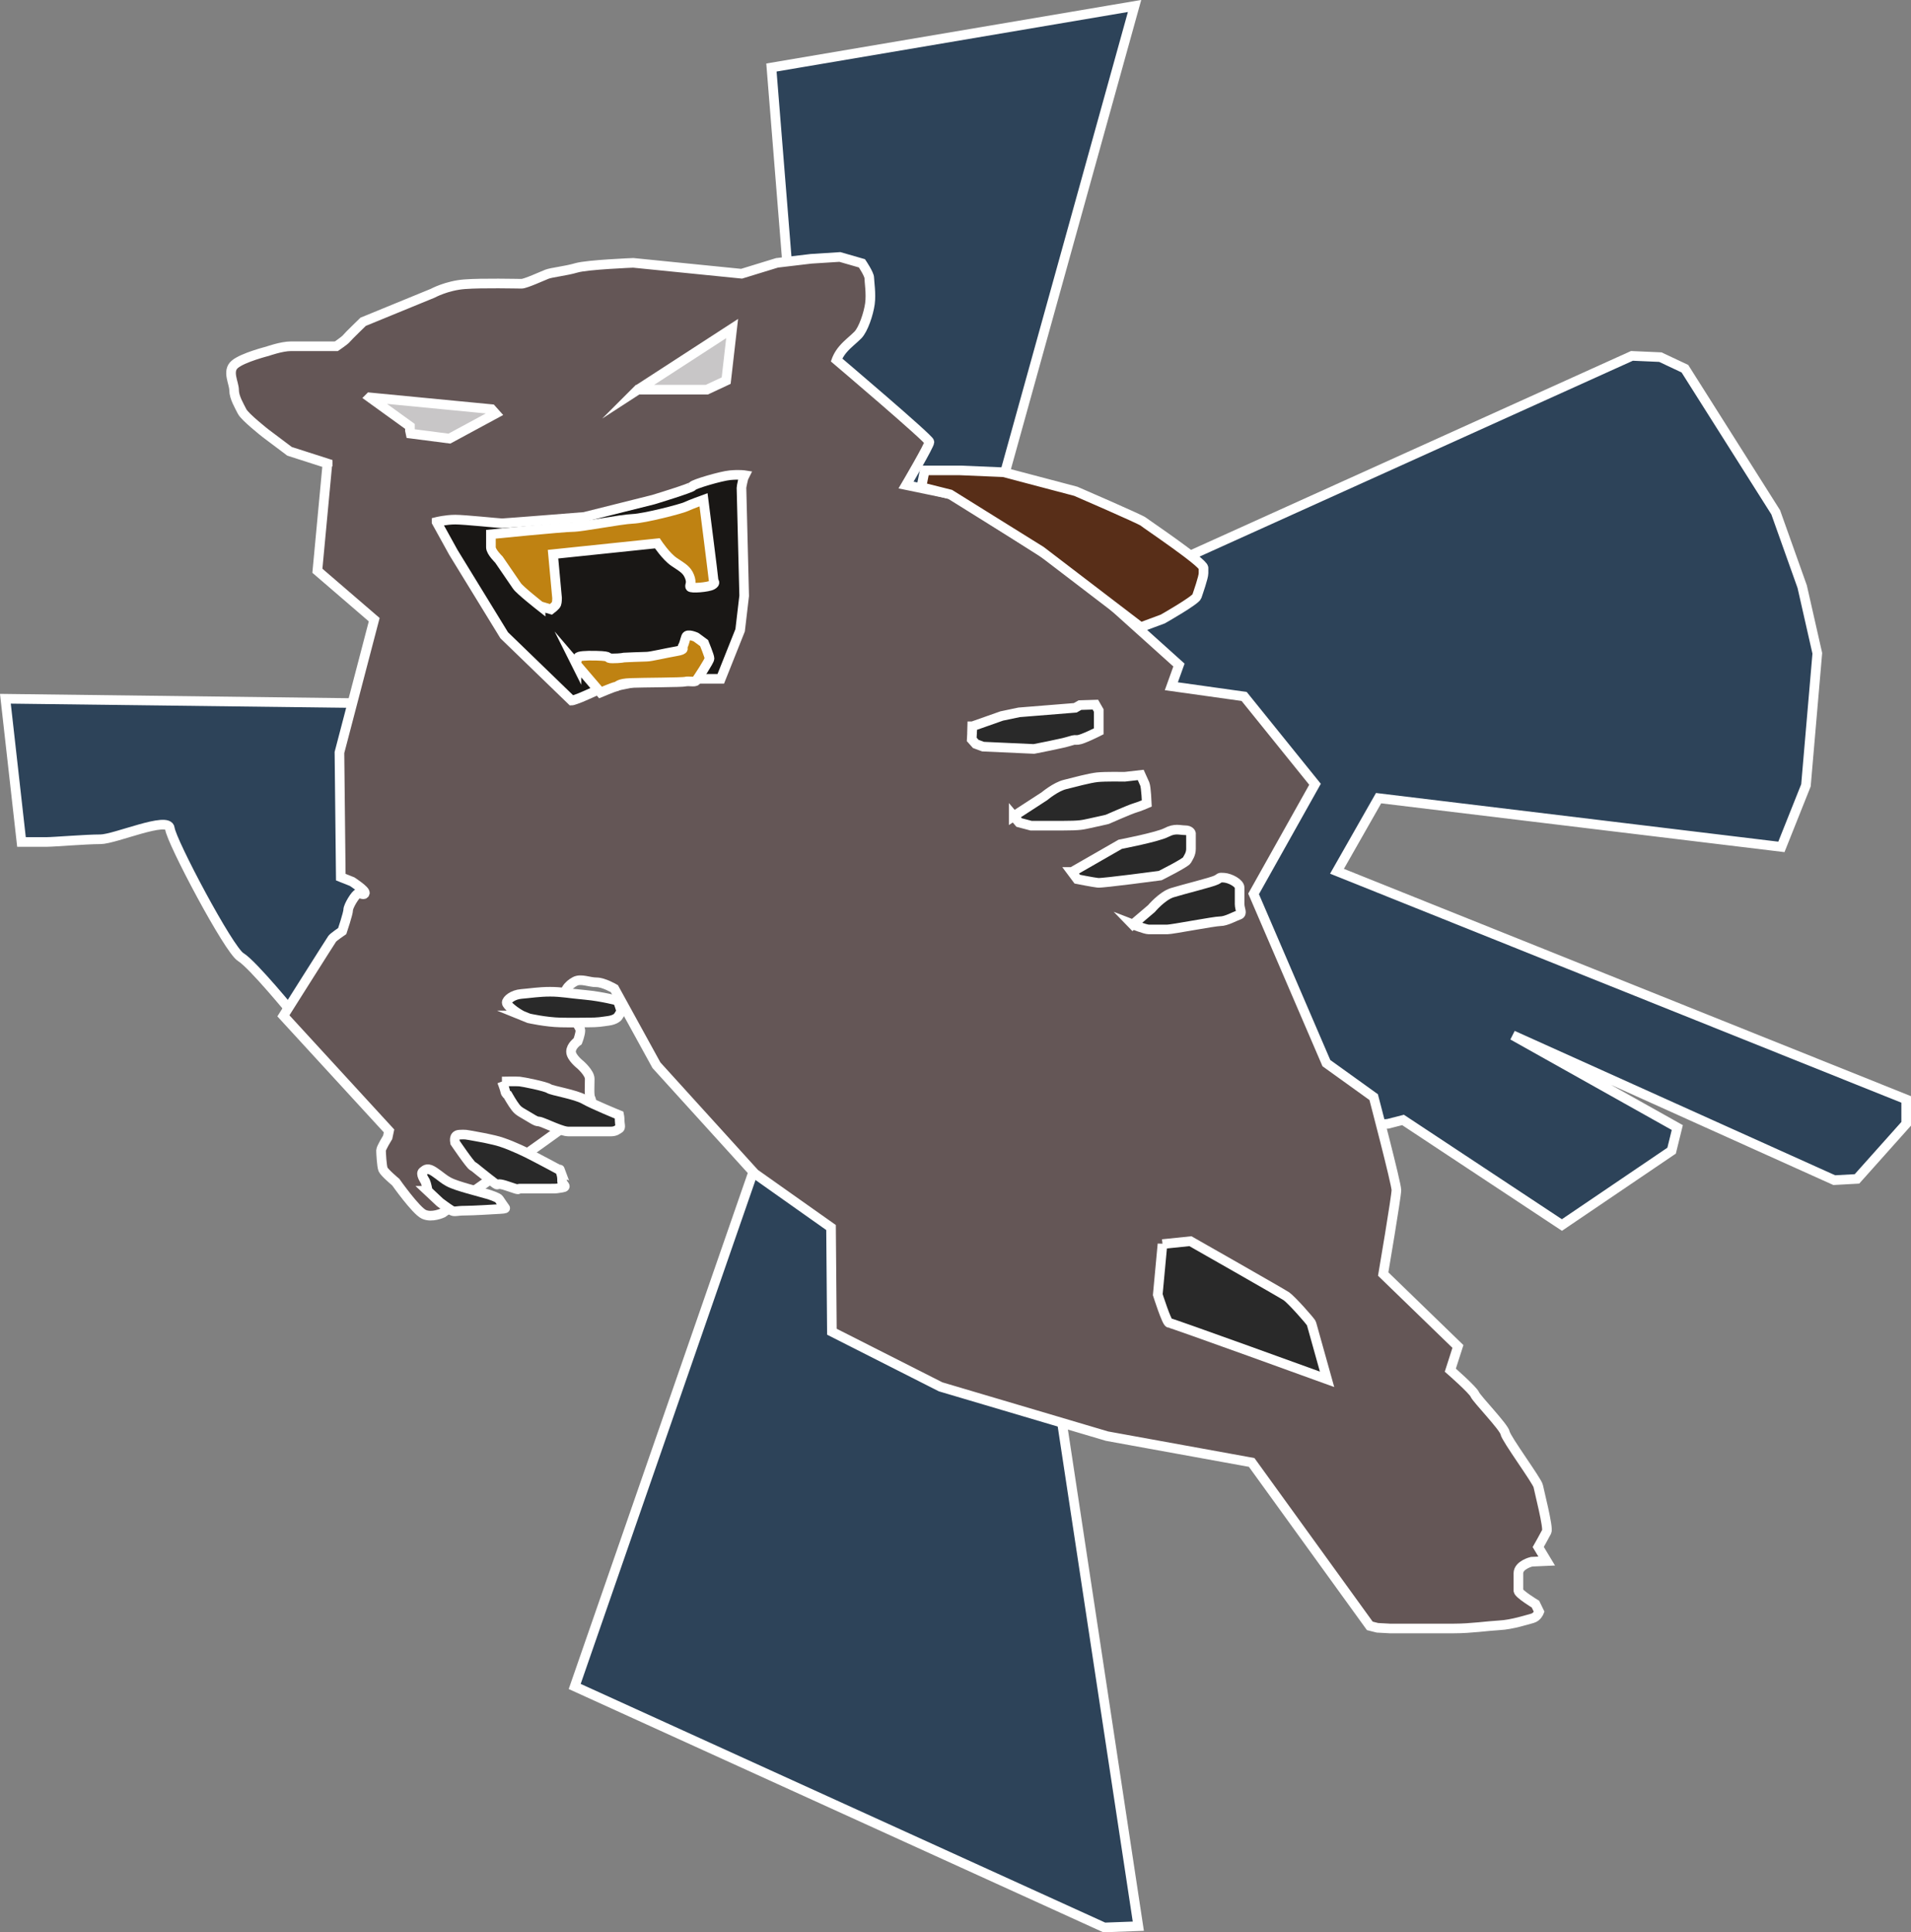<?xml version="1.0" encoding="UTF-8"?>
<svg id="svg4444" xmlns="http://www.w3.org/2000/svg" viewBox="0 0 198.45 200.63">
  <rect x="0" y="0" width="198.45" height="200.63" fill="#808080" stroke="none"/>
  <defs>
    <style>
      .cls-1 {
        fill: #191715;
      }

      .cls-1, .cls-2, .cls-3, .cls-4, .cls-5, .cls-6, .cls-7 {
        stroke: #fff;
        stroke-miterlimit: 10;
      }

      .cls-2 {
        fill: #582e18;
      }

      .cls-3 {
        fill: #292929;
      }

      .cls-4 {
        fill: #2d4359;
      }

      .cls-5 {
        fill: #645656;
      }

      .cls-6 {
        fill: #c8c6c7;
      }

      .cls-7 {
        fill: #bf8212;
      }
    </style>
  </defs>
  <g id="layer11">
    <path id="path131563" class="cls-4" d="m.56,72.55l1.67,14.87h2.64c.69,0,4.03-.28,5.55-.28s7.08-2.45,7.22-1.13,6.11,12.61,7.36,13.36,5.55,6.02,5.55,6.02l27.96-4.29,8.44-1.33,11.39,21.56-18.66,53.77,54.99,25.02,3.54-.13-8.05-53.1-.79-27.42,34.76-2.79,1.57-.4,16.5,10.91,11.39-7.72.59-2.4-17.09-9.58,33.39,15.04,2.36-.13,5.11-5.72v-2.53l-59.11-23.69,4.32-7.59,41.83,5.06,2.55-6.39,1.18-13.71-1.57-6.92-2.75-7.72-9.43-14.91-2.55-1.2-2.95-.13-46.54,21.03s-26.71,7.72-26.32,6.65c.39-1.06,7.46-14.51,7.46-14.51L117.82.62l-37.71,6.39,4.91,61.09-46.54,4.92s-37.92-.47-37.92-.47Z"/>
  </g>
  <g id="layer24">
    <path id="path135085" class="cls-5" d="m34.03,48.13l-3.96-1.27-2.5-1.88s-2.15-1.69-2.43-2.26c-.28-.56-.83-1.46-.83-2.21s-.76-1.98.07-2.68c.83-.71,3.4-1.36,3.4-1.36,0,0,1.46-.52,2.43-.52h4.72s.9-.61,1.04-.8,1.74-1.74,1.74-1.74l7.22-2.96s1.46-.8,3.33-.94c1.87-.14,5.49-.05,5.9-.05s2.15-.8,2.64-.99c.49-.19,1.94-.33,3.06-.66,1.11-.33,5.9-.52,5.9-.52l11.25,1.13,3.68-1.13,3.54-.42,2.99-.19,2.29.66s.76,1.13.76,1.51.21,1.65.07,2.68c-.14,1.04-.69,2.68-1.25,3.25-.56.56-1.04.89-1.53,1.46-.49.56-.69,1.13-.69,1.13,0,0,9.65,8.19,9.65,8.52s-2.43,4.47-2.43,4.47l4.78.99,13.35,8.52,10.21,9.18-.79,2.2,7.56,1.06,7.36,9.12-6.38,11.38,7.56,17.57,4.91,3.53s2.36,8.98,2.36,9.65-1.37,8.72-1.37,8.72l7.76,7.52-.79,2.46s2.36,2.06,2.55,2.53c.2.47,3.04,3.39,3.14,3.99s3.34,4.99,3.44,5.52,1.08,4.33.88,4.72c-.2.4-.88,1.6-.88,1.6l.88,1.46-1.57.07s-1.37.33-1.37,1.2v1.8c0,.33,1.77,1.4,1.77,1.4l.39.8s-.2.53-.69.67c-.49.13-2.16.67-3.44.73-1.28.07-2.95.33-4.71.33h-6.68l-1.28-.07-.79-.2-12.27-16.97-15.02-2.73-17.28-5.12-11.29-5.72-.09-10.82-7.92-5.6-10.21-11.25-4.37-7.95s-1.11-.66-1.87-.66-1.6-.42-2.22-.09c-.62.33-1.32.99-1.04,2.07s1.6,2.59,1.6,3.01-.28,1.13-.28,1.13c0,0-.69.47-.69,1.08s.97,1.36.97,1.36c0,0,.97.85.97,1.46s-.07,1.74.07,1.98c.14.24.14.56-.07.99-.21.42-15.28,10.96-15.28,10.96,0,0-1.11.52-1.94.14-.83-.38-2.92-3.34-2.92-3.34,0,0-1.18-.99-1.32-1.32s-.21-1.74-.21-1.98.69-1.36.69-1.36l.14-.66-10.97-11.95s4.93-7.81,5.07-8,1.04-.8,1.04-.8c0,0,.62-1.84.62-2.21s.76-1.65,1.04-1.69c.28-.05.62.24.69-.05.07-.28-1.32-1.18-1.32-1.18l-1.18-.47-.14-12.94,3.61-13.79-5.9-5.08,1.04-11.11.03-.02Z"/>
    <path id="path138484" class="cls-2" d="m96.03,48.84l-.35,1.74,2.99.75,9.44,5.88,10.35,7.91,2.29-.85s3.4-1.93,3.54-2.35.69-1.98.69-2.4v-.56c0-.56-5.97-4.56-6.25-4.8-.28-.24-7.01-3.15-7.01-3.15l-7.5-1.98-4.51-.19h-3.68Z"/>
  </g>
  <g id="layer25">
    <path id="path139108" class="cls-1" d="m45.34,54.2l1.74,3.15,5.28,8.61,7.01,6.78s.14,0,.97-.33,2.15-1.04,2.71-1.04,4.44-.89,4.44-.89h7.36l2.01-5.04.42-3.58s-.28-11.01-.28-11.2.21-1.04.21-1.04l.14-.28s-.56-.09-1.53,0-3.82.94-3.89,1.13c-.07.19-4.1,1.41-4.1,1.41l-7.15,1.79s-8.26.66-8.54.66-3.89-.38-4.86-.38-1.94.24-1.94.24h0Z"/>
  </g>
  <g id="layer26">
    <path id="path143872" class="cls-7" d="m56.11,62.95s-2.15-1.69-2.43-2.12c-.28-.42-1.87-2.73-1.87-2.73,0,0-.83-.8-.83-1.27v-1.36s7.5-.75,8.47-.75,5-.8,6.25-.85,5.07-1.04,5.55-1.27,1.81-.71,1.81-.71c0,0,1.04,8.14,1.04,8.33s.28.28-.14.52-2.22.38-2.29.19c-.07-.19.21-.38-.07-1.08-.28-.71-.76-.94-1.6-1.51-.83-.56-1.74-1.93-1.74-1.93l-10.83,1.13.42,4.56s0,.42-.07.61c-.07.19-.56.56-.56.56l-1.11-.33h0Z"/>
    <path id="path143874" class="cls-7" d="m59.86,68.98l2.5,2.92s1.32-.56,1.6-.61.21-.33,1.53-.38c1.32-.05,5.35-.05,5.69-.14.35-.09.97.09,1.11-.09.14-.19,1.39-2.07,1.39-2.31s-.56-1.6-.56-1.6l-.83-.61s-.9-.42-1.04-.05c-.14.38-.21.8-.35.99s.42.33-.69.52c-1.11.19-2.64.56-3.06.56s-2.36.09-2.36.09c0,0-.35.09-1.18.09s.14-.24-1.67-.28c-1.21-.03-1.85.03-1.94.19-.14.24-.14.71-.14.71Z"/>
    <path id="path146429" class="cls-6" d="m38.4,41.26l12.64,1.22.42.47-4.79,2.59-4.03-.52-.07-.33v-.42s-4.17-3.01-4.17-3.01Z"/>
    <path id="path146431" class="cls-6" d="m66.24,40.46l9.79-6.35-.62,5.41-2.01.94h-7.16Z"/>
  </g>
  <g id="layer27">
    <path id="path150377" class="cls-3" d="m100.96,75.42l3.06-1.08,1.81-.38,5.83-.47.49-.28,1.6-.05.35.61v2.16s-1.67.85-2.15.89c-.49.05-.14-.09-.9.14-.76.24-3.68.8-3.68.8l-5.28-.24-.76-.28-.42-.47.07-1.36h-.02Z"/>
    <path id="path150379" class="cls-3" d="m105.27,84.74l3.19-2.07s1.18-.99,2.15-1.22c.97-.24,2.5-.66,3.33-.75s2.85-.05,2.85-.05l1.67-.19s.28.61.42.94.21,2.02.21,2.02c0,0-.76.33-1.25.47s-2.85,1.18-2.85,1.18c0,0-1.18.28-1.87.42s-.83.24-2.92.24h-3.12l-1.25-.33-.56-.66h0Z"/>
    <path id="path150383" class="cls-3" d="m111.31,90.53l.56.75s1.67.33,2.15.38c.49.05,6.46-.75,6.46-.75,0,0,2.64-1.32,2.78-1.6s.42-.61.42-1.18v-1.6s-.07-.33-.62-.33-1.04-.24-1.94.24c-.9.47-4.79,1.22-4.79,1.22l-5,2.87h-.02Z"/>
    <path id="path150385" class="cls-3" d="m117.63,95.99l1.94-1.65s1.11-1.32,2.15-1.65,4.1-1.08,4.58-1.32c.49-.24.21-.28.83-.24.62.05,1.6.56,1.6,1.04v1.69c0,.56.35.99-.07,1.13-.42.14-1.32.66-1.94.66s-5,.85-5.49.85h-1.94c-.35,0-1.67-.52-1.67-.52h0Z"/>
    <path id="path150387" class="cls-3" d="m120.72,129.16l-.49,5.26s.93,2.93,1.18,2.93,16.4,5.86,16.4,5.86c0,0-1.57-5.59-1.62-5.79-.05-.2-2.11-2.5-2.6-2.83s-9.97-5.72-9.97-5.72l-2.9.3h0Z"/>
    <path id="path150389" class="cls-3" d="m54.19,105.43c-.59-.3-1.57-1.03-1.57-1.33s.64-.83,1.52-.9,1.82-.23,2.99-.23,1.91.17,3.68.33c1.77.17,3.34.6,3.34.6,0,0,.34.9.34,1.06s-.34.63-.34.63c0,0-.25.3-.98.4-.74.1-1.03.17-2.06.17s-1.37.03-2.9,0c-1.52-.03-3.29-.43-3.29-.43l-.74-.3h.01Z"/>
    <path id="path150391" class="cls-3" d="m52.13,112.29s1.47-.03,1.82,0,2.7.5,3.04.73,2.75.6,3.68,1.13,3.63,1.63,3.63,1.63c0,0,.05.23.05.57s.15.73-.05.83-.34.3-.88.3h-4.32c-.2,0-.39,0-1.03-.23s-1.28-.53-1.82-.73c-.54-.2-.25.1-1.18-.47s-1.18-.63-1.52-1.06-.83-1.3-.83-1.3c0,0-.2-.1-.25-.37-.05-.27-.34-1.03-.34-1.03Z"/>
    <path id="path150393" class="cls-3" d="m47.27,118.64s-.25-.8.44-.83.54-.03,1.67.17c1.13.2.93.17,1.96.4s2.45.87,3.34,1.3c.88.43,3.49,1.83,3.49,1.83,0,0-.1-.27.05.17.15.43.15.6.15.96s.64.57,0,.67-.49.1-1.18.1h-3.24c-.39,0,.39.3-1.28-.27s-.39.43-1.96-.8-1.33-1.1-1.62-1.26c-.29-.17-1.82-2.43-1.82-2.43h0Z"/>
    <path id="path150395" class="cls-3" d="m44.42,123.63s-.15-.77-.25-.96-.54-.8-.25-1.03c.29-.23.49-.43,1.18.03.69.47.98.77,1.47,1.03.49.27,1.28.5,1.96.7.69.2,2.26.63,2.26.63,0,0,.93.3,1.03.47s.64.93.64.93c0,0,.1.07-.54.1s-2.7.17-3.63.17-1.08.17-1.42-.03c-.34-.2-1.18-.83-1.18-.83l-1.28-1.2h.01Z"/>
  </g>
</svg>